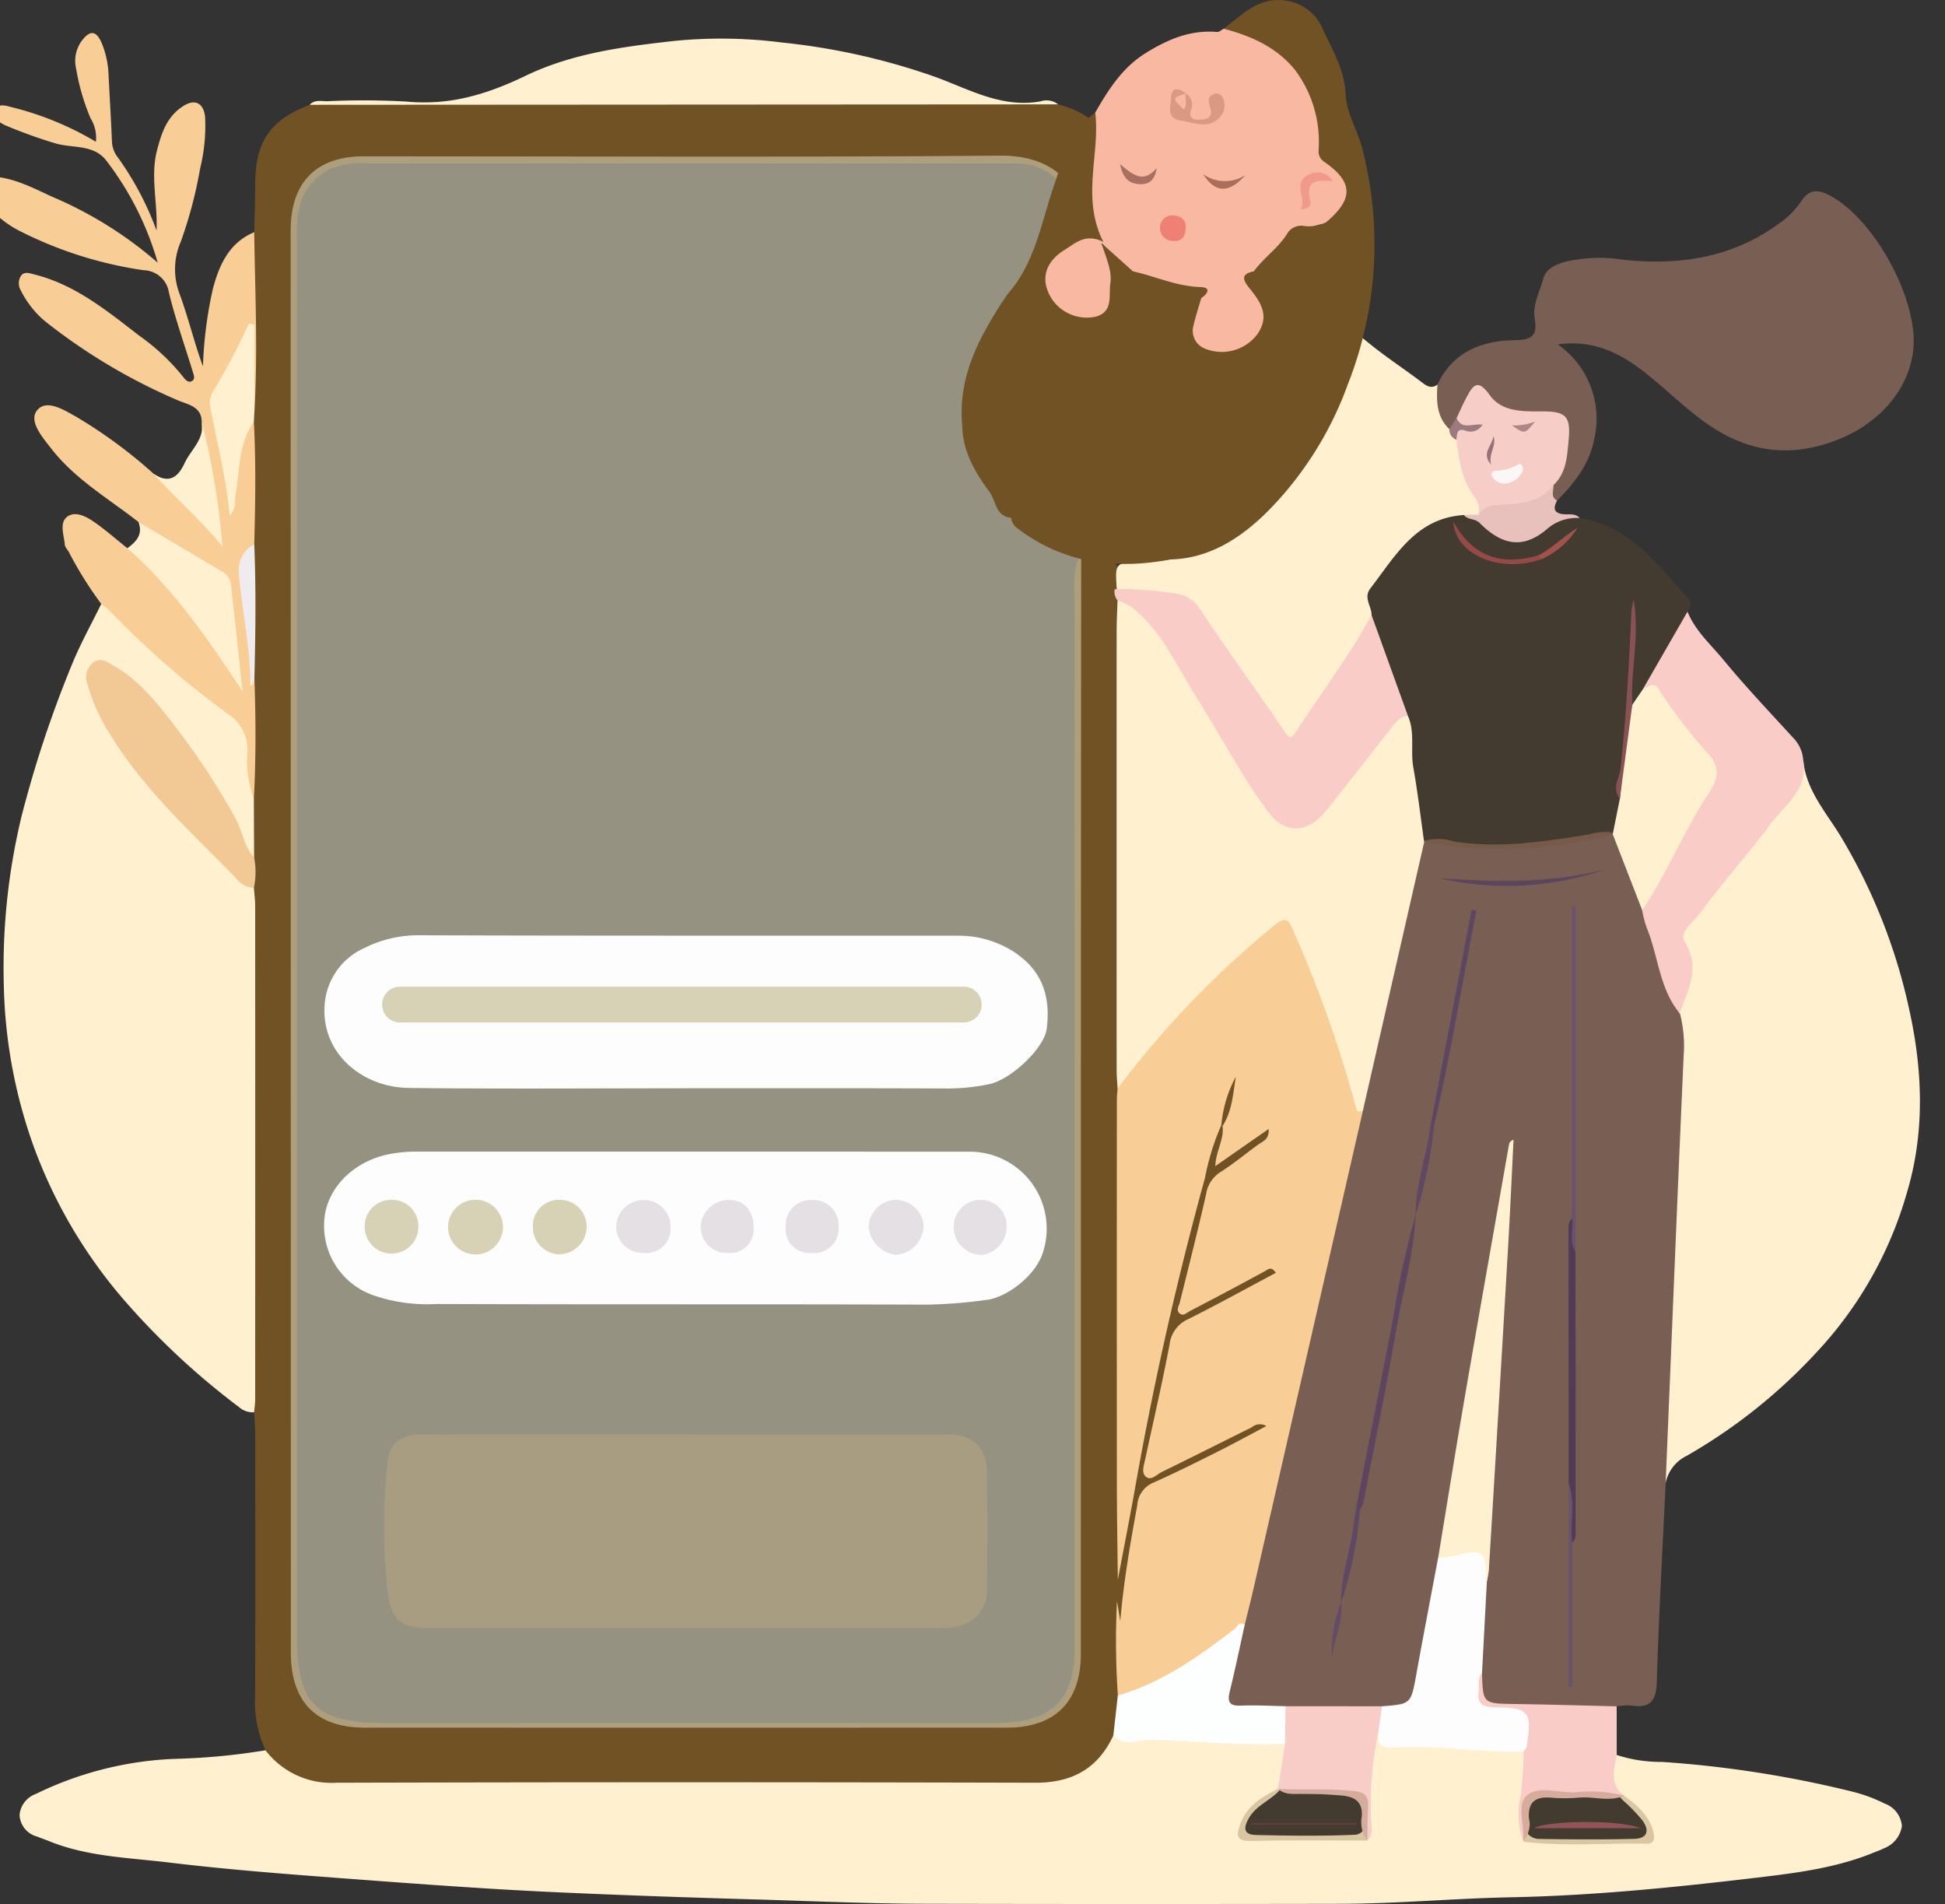 <svg xmlns="http://www.w3.org/2000/svg" xmlns:xlink="http://www.w3.org/1999/xlink" width="217.338" height="212.737" viewBox="0 0 217.338 212.737">
  <rect x="0" y="0" width="217.338" height="212.737" fill="#333333" stroke="none"/>
  <defs>
    <clipPath id="clip-path">
      <rect id="Rectangle_110" data-name="Rectangle 110" width="217.338" height="209.045" transform="translate(2.804 0.001)" fill="none"/>
    </clipPath>
  </defs>
  <g id="Group_1060" data-name="Group 1060" transform="translate(-79 -145.686)">
    <g id="Group_2" data-name="Group 2" transform="translate(76.196 149.378)">
      <g id="Group_1" data-name="Group 1" clip-path="url(#clip-path)">
        <path id="Path_3664" data-name="Path 3664" d="M129.79,124.23c-.345,7.4-.767,14.787-.99,22.185-.064,2.107-.685,3.012-2.834,2.664a7.479,7.479,0,0,0-1.648.1c-2.78,1.328-5.689.614-8.543.465-1.093-.059-2.185-.274-3.3-.277-3.58-.009-3.642-.08-3.748-3.76,0-3.479.468-6.935.555-10.409.728-2.853.29-5.782.525-8.675.467-5.715.654-11.459,1.022-17.184.491-7.629.659-15.284,1.764-22.863-2.083,15.432-5.158,30.7-7.719,46.055-.858,4.468-1.6,8.956-2.357,13.443-.583,3.453-1.061,3.835-4.613,3.826q-5.221.13-10.442.009-2.06.062-4.122.005c-2.572-.071-3.155-.794-2.634-3.361.423-2.086,1-4.14,1.516-6.205q4.477-19.974,9.1-39.917c1.377-5.938,2.688-11.89,4.119-17.817,2.064-9.4,4.232-18.781,6.429-28.153a3.236,3.236,0,0,1,.839-1.863,5.992,5.992,0,0,1,3.455.05c5.05.8,10,0,14.962-.767a7.122,7.122,0,0,1,2.438-.284c1,.3,1.25,1.211,1.6,2.024.921,2.159,1.7,4.37,2.451,6.594,1.32,4.079,2.229,8.309,4.4,12.085a13.006,13.006,0,0,1,.385,6.165c-.6,4.613-.432,9.254-.623,13.869-.338,8.143-1.02,16.276-.966,24.435.017,2.574-.753,5.035-1.015,7.567" transform="translate(59.137 37.779)" fill="#795e53"/>
        <path id="Path_3665" data-name="Path 3665" d="M181.348,112.012a15.939,15.939,0,0,0,5.073.775,122.667,122.667,0,0,1,21.573,3.4,17.679,17.679,0,0,1,3.281,1.249,2.931,2.931,0,0,1,1.939,2.5,3.149,3.149,0,0,1-1.977,2.492,9.488,9.488,0,0,1-.957.4c-4.235,1.783-8.751,2.352-13.245,2.886-9.168,1.089-18.342,2.017-27.6,2.2-6.339.128-12.68.715-19.031.727q-23.288.047-46.58-.005c-6.29-.019-12.581-.31-18.868-.489-7.314-.21-14.631-.461-21.941-.793-8.4-.38-16.781-1.02-25.163-1.649-6.106-.458-12.216-.945-18.3-1.681-4.492-.543-9.09-.642-13.378-2.385-.447-.18-.905-.338-1.354-.517A2.616,2.616,0,0,1,2.877,118.7a2.766,2.766,0,0,1,1.831-2.341A38.785,38.785,0,0,1,20.2,112.445a72.428,72.428,0,0,0,10.153-.959,2.043,2.043,0,0,1,1.653.747c1.681,1.752,3.774,2.066,6.087,2.062,25.862-.035,51.722-.073,77.584.036,3.569.014,6.393-.813,8.378-3.869a1.98,1.98,0,0,1,.793-.656c5.813-.316,11.608.47,17.419.354a3.37,3.37,0,0,1,2,.42c.815,1.828.229,3.531-.467,5.224-1,1.235-2.64,1.753-3.491,3.158-.775,1.283-.595,1.958.73,1.989,3.708.087,7.419.134,11.129-.028a1.34,1.34,0,0,0,.732-.347,2.767,2.767,0,0,0,.383-2.185,45.779,45.779,0,0,1,.435-7.213c.08-.692-.054-1.606,1.048-1.72a3.638,3.638,0,0,0,3.208,1.082c3.739-.232,7.437.52,11.169.446a3.014,3.014,0,0,1,1.786.43c.973,1.384.588,2.888.382,4.376a10.093,10.093,0,0,0,.128,5.057,1.723,1.723,0,0,0,1.3.545c3.524.052,7.05.082,10.572-.012,1.417-.036,1.764-.878.9-2.071a19.421,19.421,0,0,0-2.163-2.229c-1.892-2-2.017-2.914-.708-5.071" transform="translate(2.113 80.377)" fill="#fff0cf"/>
        <path id="Path_3666" data-name="Path 3666" d="M114.314,187.083c-1.727,3.732-4.618,5.305-8.748,5.295q-39.032-.107-78.066,0a9.29,9.29,0,0,1-7.933-3.628,13,13,0,0,1-1.159-6.025c.045-9.754.023-19.506.014-29.259,0-.826-.082-1.651-.123-2.477a3.131,3.131,0,0,1-.7-2.326c.012-18.7-.1-37.4.05-56.1.005-1.19-.087-2.383-.012-3.574.1-2.206-.1-4.414-.007-6.62.127-4.5-.045-9,.147-13.493-.168-4.931-.166-9.861-.147-14.792-.08-4.516-.009-9.032.042-13.548a5.536,5.536,0,0,1,.147-1.585,40.641,40.641,0,0,0,.035-10.484,57.833,57.833,0,0,1-.194-7.631,2.679,2.679,0,0,1,.654-1.7c.038-1.778.106-3.557.108-5.336.01-4.778,1.651-7.194,6.086-8.888a71.542,71.542,0,0,1,7.666-.161c21.185-.682,42.374-.494,63.562-.453,4.133.009,8.257.576,12.4.562,3.368.848,5.614,2.818,6.323,6.323a15.063,15.063,0,0,1,.5,5.465c-.038,2.952-1.427,3.868-4.422,2.947a5.131,5.131,0,0,1-.642-2.584,6.353,6.353,0,0,0-6.089-5.534c-.621-.042-1.245-.033-1.87-.033q-35.463,0-70.926,0a9.351,9.351,0,0,0-4.083.574,6.4,6.4,0,0,0-3.724,5.16,21.039,21.039,0,0,0-.114,3.323q-.005,77.888,0,155.775c0,7.2,2.2,9.412,9.473,9.417q34,.023,68.013.005c.555,0,1.11,0,1.663-.029,5.4-.317,7.728-2.759,7.73-8.188q.016-58.754.012-117.51a12.772,12.772,0,0,1,.26-3.926c.739-1.4,1.935-.982,3.042-.708a2.073,2.073,0,0,1,1.632,2.085c.029.475.045.95.075,1.426.064.647.342,1.252.366,1.908a26.615,26.615,0,0,1,.12,3.736c-.023,16.766.054,33.529-.035,50.293.05,18.21.1,36.422-.05,54.631a17.686,17.686,0,0,1-.14,2.742,7.08,7.08,0,0,0,0,3.621,44.688,44.688,0,0,1,.139,6.729c-.052,1.6.236,3.278-1.075,4.58" transform="translate(12.901 3.113)" fill="#705225"/>
        <path id="Path_3667" data-name="Path 3667" d="M29.813,68.468c.05.69.142,1.379.144,2.069q.013,27.56,0,55.123c0,.479-.078.959-.121,1.439a2.347,2.347,0,0,1-1.7-.593A83.337,83.337,0,0,1,15.448,114.72,55.21,55.21,0,0,1,5.205,97.393,56.612,56.612,0,0,1,1.862,79.066,71.9,71.9,0,0,1,3.844,60.538,127.391,127.391,0,0,1,9.458,43.613c.945-2.341,2.189-4.561,3.3-6.838,1.289-.057,1.96.938,2.7,1.694A92.87,92.87,0,0,0,27.019,48.535c1.613,1.172,2.636,2.43,2.421,4.638a18.374,18.374,0,0,0,.369,5.309q.013,3.319.029,6.635c-1.289-.2-1.309-1.391-1.733-2.248-3.274-6.6-7.255-12.693-12.77-17.667-.841-.76-1.866-1.946-3.04-1.172-1.37.9-.387,2.324.049,3.385a36.718,36.718,0,0,0,6.812,10.338A132.719,132.719,0,0,0,29.813,68.468" transform="translate(1.361 27.002)" fill="#fff0cf"/>
        <path id="Path_3668" data-name="Path 3668" d="M108.935,127.593q.585-14.11,1.169-28.221.408-9.755.841-19.511a14.314,14.314,0,0,0-.411-4.719.627.627,0,0,1-.173-.571c.848-2.586,1.365-5.142.255-7.834-.305-.744.421-1.542.963-2.2,3.694-4.483,7.047-9.246,10.9-13.6,1.084-1.224.994-2.829,1.833-4.077.328,3.344,2.563,5.81,4.185,8.479a63.536,63.536,0,0,1,7.655,19.339c1.5,6.75,1.774,13.706-.257,20.465A43.542,43.542,0,0,1,125.8,112.978a60.83,60.83,0,0,1-14.511,11.57,4.31,4.31,0,0,0-2.355,3.045" transform="translate(79.992 34.416)" fill="#fff0cf"/>
        <path id="Path_3669" data-name="Path 3669" d="M117.3,66.854a47.03,47.03,0,0,1-21.068.874c-1.235-1.764-1.278-3.845-1.544-5.858-.343-2.588-.368-5.2-.692-7.792-1.16-3.937-2.9-7.671-4.079-11.6a4.188,4.188,0,0,1,.975-4.936,23.24,23.24,0,0,0,2.2-2.752c1.856-2.686,4.5-3.748,7.622-3.928a4.874,4.874,0,0,1,2.511,1.3c2.017,1.755,4.079,1.922,6.179.248a4.66,4.66,0,0,1,4.2-.883c5.586.89,8.677,5.149,12.1,8.959.47.522.232,1.011-.055,1.5a26.061,26.061,0,0,1-3.5,6.889,14.252,14.252,0,0,0-1.159,2.173c-.541.416-.468,1.975-1.781.968-.222-3.458.727-6.87.449-9.488-.7,5.687.021,12.3-1.249,18.784a3.306,3.306,0,0,0,.038,1.238c-.114,1.505-.055,3.059-1.153,4.3" transform="translate(65.716 22.659)" fill="rgba(112,82,37,0.26)"/>
        <path id="Path_3670" data-name="Path 3670" d="M94.447,31.786c1.727-3.687,4.99-4.92,8.678-4.957,2-.021,2.484-.619,2.189-2.414-.258-1.568.558-2.964.94-4.416.3-1.155,1.429-1.632,2.523-1.941a17.433,17.433,0,0,1,6.6-.193c6.181.63,12.034-.272,17.182-4.031a9.631,9.631,0,0,0,2.5-2.47c.89-1.4,1.837-1.408,3.136-.744,5.049,2.581,10.05,11.766,9.41,17.341-.621,5.4-5.359,9.775-11.786,10.95-4.563.834-8.495-.626-12.041-3.311-2.151-1.627-4.084-3.54-6.209-5.2-2.7-2.111-5.64-3.637-9.684-3.1a10.12,10.12,0,0,1,4.069,10.63c-.531,2.749-2.21,4.884-4.143,6.823-.963-.153-.789-.872-.768-1.519a12.624,12.624,0,0,0,1.589-5.708c-.007-1.4-.532-2.291-2.026-2.279-2.657.021-5.253-.04-7.225-2.263-.5-.56-.85.049-1.1.441-.482.754-.843,1.58-1.323,2.341-.385.472-.515,1.29-1.422,1.061-1.786-1.372-1.941-3.1-1.086-5.036" transform="translate(68.984 7.484)" fill="#795e53"/>
        <path id="Path_3671" data-name="Path 3671" d="M31.171,85.484a11.979,11.979,0,0,1-.734-4.991,4.694,4.694,0,0,0-2.229-4.464A99.033,99.033,0,0,1,15.07,64.565c-.291-.29-.635-.525-.952-.787a41.994,41.994,0,0,1-3.588-5.728c-.14-.309-.461-.581-.486-.888-.083-1.065-.64-2.418.262-3.113s2.144-.029,3.042.595c1.283.9,2.464,1.939,3.691,2.919A4.981,4.981,0,0,1,19.589,59.2,78.845,78.845,0,0,1,29.22,71.66c-.43-2.872-.721-5.772-1.011-8.67a3.835,3.835,0,0,0-2.027-3.132c-1.358-.839-2.853-1.415-4.192-2.282a16.6,16.6,0,0,1-3.713-2.945c-3.337-2.617-7.066-4.762-9.733-8.186-1.023-1.315-2.558-3.08-1.6-4.284,1.048-1.313,3.009-.052,4.447.754a54.319,54.319,0,0,1,8.59,6.334c2.858,1.748,4.842,4.421,7.149,6.805-.317-4.285-1.674-8.371-1.785-12.633-.038-1.769-1.642-1.915-2.719-2.409A65.012,65.012,0,0,1,7.78,32.154a10.8,10.8,0,0,1-2.653-3.4,1.568,1.568,0,0,1,0-1.6c.382-.56.973-.319,1.518-.182,4.568,1.139,8.11,4.06,11.71,6.835a23.969,23.969,0,0,1,4.964,4.672c.215.293.532.579.862.437.5-.215.277-.706.166-1.07-.9-2.954-1.944-5.869-2.669-8.861A2.925,2.925,0,0,0,18.862,26.5a44.681,44.681,0,0,1-13.548-4.23A11.788,11.788,0,0,1,.425,17.947C-.43,16.6.042,16.008,1.5,16.017c2.574.017,4.82,1.2,7.055,2.239a44.37,44.37,0,0,1,11.873,7.4,34,34,0,0,0-5.747-11.407c-1.434-1.864-3.809-1.346-5.728-1.937a54.545,54.545,0,0,1-5.447-1.956c-.642-.274-1.55-.82-1.245-1.675.335-.943,1.259-.529,2-.361a34.631,34.631,0,0,1,9.259,3.828,4.1,4.1,0,0,0-.6-2.629,24.674,24.674,0,0,1-1.615-5.565,3.777,3.777,0,0,1,.56-2.981c.959-1.335,1.691-1.306,2.319.187a10.164,10.164,0,0,1,.747,3.436c.121,2.485.279,4.971.378,7.458A3.143,3.143,0,0,0,16,13.936a33.85,33.85,0,0,1,4.3,8.137c.118-3.215-.692-6.048.033-8.9.51-2,1.117-3.852,2.95-5.017,1.3-.824,2.251-.361,2.437,1.188a19.774,19.774,0,0,1-.55,5.763A48.509,48.509,0,0,1,23.009,23.3a7.736,7.736,0,0,0-.177,5.746c1,2.667,1.646,5.465,2.65,8.195a46.249,46.249,0,0,1,1.124-8.725c.718-2.662,1.823-5.1,4.606-6.268.088,6.635.416,13.271.026,19.906-.926-.82-.593-1.927-.619-2.926-.049-1.729-.047-3.463.024-5.5a12.732,12.732,0,0,1-1.481,2.99c-2.419,2.844-2.529,5.968-1.446,9.348a22.792,22.792,0,0,1,.933,5.147,27.771,27.771,0,0,1,1-5.876c.217-.8.321-1.831,1.521-1.913.243,4.559.168,9.121.045,13.682a6.907,6.907,0,0,0-.947,5.156,75.848,75.848,0,0,1,.7,8.467c.028.468-.3,1.037.267,1.413.154,4.448.175,8.9-.059,13.345" transform="translate(0 0)" fill="#f8ce96"/>
        <path id="Path_3672" data-name="Path 3672" d="M109.441,28.28c-.125,1.811-.128,3.59,1.323,4.983a3.272,3.272,0,0,1,1.183,1.472c.626,2.092.961,4.277,2.215,6.157a1.555,1.555,0,0,1-.109,2.079,2.544,2.544,0,0,1-1.658-.109c-5.373.331-7.666,4.582-10.458,8.205-.8,1.044.147,1.974.137,2.964a3.907,3.907,0,0,1-.8,2.508c-2.135,3.4-4.386,6.717-6.679,10.007-1.351,1.941-1.746,1.927-3.134.088-3.085-4.088-5.767-8.455-8.762-12.608a4.857,4.857,0,0,0-3.436-1.963c-1.882-.35-3.876.028-5.659-.895-.2-3-.2-3,2.777-3.054,10.382-.2,18.472-7.985,18.748-18.311A17.546,17.546,0,0,0,91.6,18.946a22.078,22.078,0,0,1-1.62-2.4c-.222-.52-.487-1.041-.038-1.575,4.076,2.758,8.07,5.621,11.89,8.731,1.913,1.557,4,2.907,5.961,4.407.571.435,1.046.614,1.651.175" transform="translate(53.99 10.99)" fill="#fff0cf"/>
        <path id="Path_3674" data-name="Path 3674" d="M107.467,46q2.51-4.36,5.023-8.72c.878,2.154,2.621,3.685,4.048,5.416,2.454,2.976,5.118,5.782,7.723,8.633a3.96,3.96,0,0,1,1.165,2.584c.555,3.248-2.029,4.932-3.62,7.052-2.379,3.17-5.005,6.155-7.407,9.308a19.007,19.007,0,0,1-1.4,1.7c-.579.6-1.283,1.486-.827,2.2,1.733,2.706.517,5.125-.441,7.61a2.224,2.224,0,0,0-.082.4c-2.329-2.775-2.4-6.427-3.724-9.6a13.64,13.64,0,0,1-.508-1.981,4.712,4.712,0,0,1,.727-2.126c2.107-3.484,3.7-7.256,5.95-10.663a3.83,3.83,0,0,0-.375-5.224,44.481,44.481,0,0,1-4.331-5.555c-.479-.758-1.25-.76-1.923-1.044" transform="translate(78.878 27.372)" fill="#f9ccc7"/>
        <path id="Path_3675" data-name="Path 3675" d="M105.2,7.706q-41.816.026-83.633.05c.553-.607,1.29-.394,1.956-.4a85.45,85.45,0,0,1,8.92.042c4.771.463,9.013-.838,13.229-2.874,5.21-2.515,10.858-3.257,16.575-3.9A53.169,53.169,0,0,1,74.39.8,74.185,74.185,0,0,1,91.615,4.688C95.338,6.065,98.967,8.14,103.23,7.37a2.107,2.107,0,0,1,1.972.336" transform="translate(15.838 0.263)" fill="#fff0cf"/>
        <path id="Path_3676" data-name="Path 3676" d="M112.561,114.794c-.314,1.623-.839,3.286.827,4.549-1.66.732-3.385.054-5.075.22a17.724,17.724,0,0,1-3.094,0c-1.719-.132-2.6.449-2.466,2.319a2.62,2.62,0,0,1-.669,2.484,9.26,9.26,0,0,1-.248-5.064,42.7,42.7,0,0,0,.331-4.919,4.174,4.174,0,0,1-.149-.6c-.345-3.328-.342-3.339-3.524-3.855-.881-.142-1.667-.427-1.774-1.42-.109-1.021-.584-2.2.787-2.839.106,3.4.106,3.378,3.675,3.432,3.791.055,7.582.168,11.374.257l.005,5.435" transform="translate(70.899 77.594)" fill="#f9ccc7"/>
        <path id="Path_3677" data-name="Path 3677" d="M11.062,31.5q4.6,2.726,9.2,5.449a1.938,1.938,0,0,1,1.117,1.408c.432,3.824.838,7.65,1.32,12.092-3.991-6.074-7.8-11.571-12.879-16.018,1-.73,1.774-1.554,1.238-2.931" transform="translate(7.214 23.131)" fill="#fff0cf"/>
        <path id="Path_3678" data-name="Path 3678" d="M90.247,20.943c-4.327-3.98-9.343-6.082-15.3-5.571-.975.083-1.372-.229-1.325-1.254.082-1.8.057-3.6.078-5.4a10.106,10.106,0,0,1,5.73,4.247c.186.309.321.35.539.326,1.476-.172,2.386.824,3.476,1.547q3.325,2.209,6.422,4.71c.127.463.251.928.378,1.391" transform="translate(54.06 6.404)" fill="#fff0cf"/>
        <path id="Path_3679" data-name="Path 3679" d="M16.886,25.037A84.672,84.672,0,0,1,19.2,38.974c-2.405-2.912-5.186-5.375-7.683-8.108,1.682,1.129,2.711.416,3.456-1.2.7-1.518,2.267-2.678,1.908-4.632" transform="translate(8.461 18.385)" fill="#fff0cf"/>
        <path id="Path_3680" data-name="Path 3680" d="M95.938,32.469l1.63-.047c.3-.93.628-1.689,1.9-1.63a14.046,14.046,0,0,0,6.476-1.672c.054.595-.38,1.3.4,1.729-.362.711-.486,1.327.569,1.511.661.116,1.41-.16,1.96.444a5.043,5.043,0,0,0-3.6,1.186c-2.627,2.281-5.031,1.934-7.568-.624-.552-.555-1.334-.321-1.771-.9" transform="translate(70.448 21.383)" fill="#e8c0bc"/>
        <path id="Path_3681" data-name="Path 3681" d="M73.739,143.991a91.5,91.5,0,0,1-.1-10.5.455.455,0,0,1,.246.506c.116-.118.035-.264.047-.394.4-3.987,1.1-7.924,1.894-11.849a2.026,2.026,0,0,1,1.2-1.587c4.02-1.722,7.834-3.871,10.114-4.962-1.79.914-5.238,2.627-8.689,4.334-.541.267-1.127.751-1.734.364-.751-.477-.39-1.283-.262-1.915.952-4.667,1.937-9.329,2.9-13.992a2.8,2.8,0,0,1,1.672-2.173C84,100.4,86.8,98.67,89.772,97.264c-2.562,1.214-5.036,2.589-7.527,3.933-.525.284-1.089.787-1.724.4-.727-.441-.288-1.119-.156-1.689.952-4.178,2.055-8.321,3.044-12.49a3.244,3.244,0,0,1,1.27-2.055c1.467-1.025,2.879-2.13,4.372-3.122q-1.707,1.186-3.411,2.371c-.336.234-.718.506-1.117.151-.295-.264-.2-.65-.114-.975a27.2,27.2,0,0,0,.917-3.392c.685-1.649.815-3.456,1.53-5.1-.647,1.668-.921,3.443-1.54,5.123-1.6,6.138-3.292,12.251-4.749,18.425-1.5,6.381-3,12.768-4.093,19.225-.7,4.138-1.826,8.205-2.137,12.409-.028.371-.12.683-.6.6-.038-3.45-.1-6.9-.108-10.349q-.018-21.66,0-43.318c0-.411.052-.824.08-1.235,1.511-3.326,4-5.947,6.434-8.554a77.35,77.35,0,0,1,10.614-9.886c1.8-1.322,2.171-1.263,3.129.846a159.486,159.486,0,0,1,7.244,20.047q-6.1,26.647-12.2,53.292c-.319,1.4-.675,2.787-1.013,4.18a42.56,42.56,0,0,1-11.271,7.445c-.862.421-1.828,1.046-2.907.442" transform="translate(53.976 41.748)" fill="#f8ce96"/>
        <path id="Path_3682" data-name="Path 3682" d="M101.085,93.542c-.321.121-.612.288-.751-.26a137.167,137.167,0,0,0-7.06-19.893c-.583-1.374-.957-1.424-2.116-.506A105.173,105.173,0,0,0,73.664,91.088c-.035-.689-.1-1.377-.1-2.064q-.008-24.477,0-48.954c0-1.172.062-2.347.1-3.519,2.8.236,4.279,2.3,5.513,4.365,3.613,6.044,7.2,12.1,11.049,18,2.223,3.4,4.277,3.37,6.831.123q3.335-4.243,6.762-8.41c.56-.68,1.034-1.779,2.3-1.157.808,1.838.257,3.819.593,5.718.493,2.773.819,5.574,1.216,8.363q-3.421,14.995-6.844,29.993" transform="translate(54.016 26.84)" fill="#fff0cf"/>
        <path id="Path_3683" data-name="Path 3683" d="M102.207,111.741c-.543.576-.269,1.3-.366,1.962-.194,1.315.305,1.8,1.687,1.828,4.022.066,4.291.449,3.659,4.419-.029.182-.212.34-.323.508-4.884.194-9.736-.746-14.62-.414-1.3.088-1.762-.46-1.627-1.675-.85-1.117-.432-2.059.408-2.943,3.267-.243,3.24-.248,3.852-3.626.784-4.332,1.618-8.658,2.431-12.985,1.29-1.079,2.929-1.037,4.449-1.37.727-.16,1.2.111,1.141.966a14.463,14.463,0,0,1-.146,3.061l-.546,10.271" transform="translate(66.199 71.521)" fill="#fdfdfd"/>
        <path id="Path_3684" data-name="Path 3684" d="M108.857,42.528c.628-.338,1.238-1.018,1.866.033a57.027,57.027,0,0,0,5.661,7.348c1.422,1.684.541,3.165-.208,4.3-2.751,4.154-4.539,8.84-7.367,12.933q-1.641-4.233-3.283-8.467.4-2,.8-3.989c.4-3.5.35-7.059,1.387-10.475l1.145-1.681" transform="translate(77.488 30.84)" fill="#fff0cf"/>
        <path id="Path_3685" data-name="Path 3685" d="M99.724,120.641c-.251-3.644-.25-3.639-4.008-2.794a11.24,11.24,0,0,1-1.436.137c.99-6,1.948-12,2.98-17.988,1.622-9.4,3.288-18.8,4.939-28.195.033-.186.14-.359.5-.508-.2,4.095-.385,8.191-.624,12.284q-1.048,17.929-2.137,35.857a10.021,10.021,0,0,1-.219,1.207" transform="translate(69.23 52.351)" fill="#fff0cf"/>
        <path id="Path_3686" data-name="Path 3686" d="M73.851,110.5c4.934-1.422,9.015-4.341,13.014-7.409.331-.253.525-.933,1.164-.479-.555,2.489-1.07,4.988-1.677,7.464-.293,1.191.01,1.615,1.271,1.561,1.651-.069,3.309.033,4.964.061a3.612,3.612,0,0,1-.049,4.183c-5.043.305-10.061-.375-15.1-.408-1.375-.009-2.875.8-4.09-.517q.25-2.229.5-4.457" transform="translate(53.863 75.238)" fill="#fdfefe"/>
        <path id="Path_3687" data-name="Path 3687" d="M84.753,111.97q.023-2.092.049-4.181,5.388,0,10.777.009-.205,1.47-.408,2.943a38.647,38.647,0,0,0-.826,9.52c-.005.848.371,1.8-.4,2.542a3.447,3.447,0,0,1-.612-2.754c.064-1.514-.68-2.076-2.062-2.26a44.879,44.879,0,0,0-4.551-.193c-.95-.029-1.956.151-2.766-.574q.4-2.526.8-5.052" transform="translate(61.649 79.15)" fill="#f8ccc7"/>
        <path id="Path_3688" data-name="Path 3688" d="M103.461,80.094q.008,15.479.012,30.957c0,.543.1,1.124-.385,1.549-.581-2.182.134-4.44-.392-6.625q-.01-14.024-.017-28.052c0-.543-.1-1.122.383-1.55.572,1.193-.114,2.522.4,3.722" transform="translate(75.391 56.081)" fill="#523b57"/>
        <path id="Path_3689" data-name="Path 3689" d="M89.019,108.616q2.04-10.429,4.079-20.86a97.279,97.279,0,0,1,2.525-11.613l0,0c-.2,4.344-1.426,8.519-2.157,12.773-1.115,6.493-2.442,12.952-3.694,19.421a2.922,2.922,0,0,1-.362.72c-.264-.028-.253-.3-.388-.439" transform="translate(65.367 55.911)" fill="#5d4560"/>
        <path id="Path_3690" data-name="Path 3690" d="M103.3,94.855c-.784-1.171-.154-2.494-.4-3.722V56.27h.4Z" transform="translate(75.553 41.319)" fill="#68526e"/>
        <path id="Path_3691" data-name="Path 3691" d="M93.787,80.6q2.294-12.06,4.587-24.121l.534.1C97.342,64.584,96.035,72.64,94.188,80.6c-.135.186-.267.186-.4,0" transform="translate(68.868 41.471)" fill="#5d4661"/>
        <path id="Path_3692" data-name="Path 3692" d="M94.285,54.851c6.292.487,12.549.61,18.737-.983a33.808,33.808,0,0,1-18.737.983" transform="translate(69.234 39.556)" fill="#5c455f"/>
        <path id="Path_3693" data-name="Path 3693" d="M102.685,93.442c.834,2.166.111,4.426.392,6.625V116.2l-.392,0Z" transform="translate(75.402 68.615)" fill="#6b536d"/>
        <path id="Path_3694" data-name="Path 3694" d="M89.749,94.866c.13.146.258.293.388.439a43.434,43.434,0,0,1-2.1,10.364l-.007-.007c-.05-2.933,1.032-5.682,1.381-8.55.092-.751.227-1.5.342-2.246" transform="translate(64.637 69.661)" fill="#5f4864"/>
        <path id="Path_3695" data-name="Path 3695" d="M94.492,70.384c.134,0,.267,0,.4,0a48.947,48.947,0,0,1-2.066,9.984h0c-.019-3.424,1.259-6.632,1.663-9.986" transform="translate(68.164 51.683)" fill="#5f4864"/>
        <path id="Path_3696" data-name="Path 3696" d="M88.486,101.1c.2,2.147-.754,4.112-1.056,6.181a15.057,15.057,0,0,1,1.049-6.186l.007.005" transform="translate(64.187 74.233)" fill="#624c67"/>
        <path id="Path_3697" data-name="Path 3697" d="M85.854,113.113c2.829.158,5.661-.08,8.5.243,1.328.149,1.632.645,1.566,1.8-.073,1.242-.052,2.489-.071,3.734-4.277.005-8.555-.075-12.829.054-1.89.055-1.878-.621-1.325-2.036.777-1.981,2.421-2.922,4.162-3.8" transform="translate(59.749 83.06)" fill="rgba(112,82,37,0.26)"/>
        <path id="Path_3698" data-name="Path 3698" d="M99.812,118.84c.222-1.7-.723-3.946.382-4.995,1.263-1.2,3.548-.352,5.385-.4a15.32,15.32,0,0,1,5.538.364c1.384,1.046,2.733,2.118,3.224,3.906.206.747.276,1.488-.765,1.467-4.537-.087-9.081.316-13.609-.213-.055-.007-.1-.087-.154-.134" transform="translate(73.171 83.124)" fill="rgba(112,82,37,0.26)"/>
        <path id="Path_3699" data-name="Path 3699" d="M108.675,16.815c-.388.753-1.2.884-1.849,1.257-6.53,3.767-10.05,9.308-10,16.951.049,7.574,3.684,12.98,10.121,16.682.636.366,1.5.439,1.731,1.33q-.016,25.791-.033,51.58-.008,35.359-.005,70.716c0,5.316-2.895,8.2-8.245,8.205q-35.882.021-71.762,0c-5.458,0-8.267-2.888-8.269-8.389q-.008-79.449-.021-158.9c0-5.366,2.855-8.276,8.155-8.274,23.713,0,47.426.123,71.136-.076,6.134-.05,9.462,3.489,9.039,8.914" transform="translate(14.939 5.801)" fill="rgba(215,210,181,0.6)"/>
        <path id="Path_3700" data-name="Path 3700" d="M106.226,50.018c-.886.014-1.341.682-1.805,1.264-2.447,3.078-4.844,6.195-7.3,9.265-2.079,2.6-4.624,2.759-6.54.158-3.023-4.1-5.375-8.649-8.1-12.948-2.192-3.458-3.814-7.378-7.218-9.964a7.641,7.641,0,0,0-1.495-.692,1.54,1.54,0,0,1-.321-1.238,1.319,1.319,0,0,0,.33-.04,38.866,38.866,0,0,1,6.185.48,3.86,3.86,0,0,1,3.108,1.9c3.033,4.589,6.309,9.017,9.384,13.58.689,1.022.917.487,1.278-.062,2.834-4.311,5.957-8.434,8.422-12.985q2.037,5.643,4.072,11.287" transform="translate(53.91 26.288)" fill="#f9ccc7"/>
        <path id="Path_3701" data-name="Path 3701" d="M25.9,65.811c-1.211.066-1.842-.9-2.525-1.589-4.825-4.889-9.892-9.57-13.529-15.5a20.6,20.6,0,0,1-2.53-5.612,2.068,2.068,0,0,1,.626-2.437c.845-.612,1.5-.1,2.255.328,3.092,1.745,5.161,4.559,7.234,7.248a78.612,78.612,0,0,1,6.4,9.814c.8,1.431.95,3.151,2.1,4.4a8.472,8.472,0,0,1-.026,3.349" transform="translate(5.273 29.659)" fill="#f2c994"/>
        <path id="Path_3702" data-name="Path 3702" d="M73.677,121.17c.671-3.566,1.374-7.126,2.008-10.7q3.07-17.3,7.737-34.239a27.534,27.534,0,0,1,1.821-5.884l.137.116c.2,1.476-.742,2.759-.813,4.476l5.969-4.155c.078,1.2-.68,1.381-1.2,1.764-1.393,1.021-2.732,2.128-4.188,3.051a3.54,3.54,0,0,0-1.608,2.487c-.916,4.034-1.935,8.044-2.929,12.06-.1.4-.406.836-.1,1.174.454.5.9-.026,1.278-.222q4.147-2.149,8.248-4.383c.432-.236.786-.645,1.294.149-3.274,1.741-6.505,3.528-9.806,5.179a3.516,3.516,0,0,0-2.064,2.818c-.81,4.268-1.792,8.5-2.706,12.752-.146.676-.465,1.533.016,1.991.6.571,1.247-.213,1.821-.494,3.361-1.642,6.7-3.332,10.054-4.99a1.365,1.365,0,0,1,1.622-.137c-1.977,1.042-3.786,2.036-5.63,2.957-2.352,1.178-4.709,2.352-7.112,3.417a2.931,2.931,0,0,0-1.675,2.445c-.747,4.136-1.49,8.274-1.9,12.974-.173-1.061-.267-1.632-.362-2.2q.047-1.2.092-2.407" transform="translate(54.034 51.659)" fill="#705225"/>
        <path id="Path_3703" data-name="Path 3703" d="M20.07,29.679c-1.74,2.5-1.573,5.465-2.06,8.271-.109.628.158,1.346-.643,2.234-.411-4.473-1.492-8.476-2.237-12.544a2.741,2.741,0,0,1,.5-1.537,73.166,73.166,0,0,0,3.883-7.386l.628.144v9.553c-.024.42-.047.843-.069,1.266" transform="translate(11.099 13.743)" fill="#fff0cf"/>
        <path id="Path_3704" data-name="Path 3704" d="M18.747,47.961a2.61,2.61,0,0,1-.175.59c-.118.2-.286.286-.286-.076,0-4.131-.94-8.165-1.271-12.26a3.32,3.32,0,0,1,1.717-3.29c.208,5.012.142,10.024.016,15.036" transform="translate(12.483 24.177)" fill="#f0ebef"/>
        <path id="Path_3705" data-name="Path 3705" d="M107.556,48.225q-.695,5.237-1.387,10.473c-.952-1.126-.047-2.262.071-3.351.642-5.886.961-11.79,1.223-17.7a8.936,8.936,0,0,1,.255-1.119c.676,4.178-.382,7.928-.161,11.7" transform="translate(77.644 26.824)" fill="#895154"/>
        <path id="Path_3706" data-name="Path 3706" d="M105.172,35.661c-4.551,1.632-9.679-.369-9.924-4.2,2.31,4.181,5.593,4.9,9.5,3.8.437-.189.5.028.425.392" transform="translate(69.941 23.106)" fill="#964a46"/>
        <path id="Path_3707" data-name="Path 3707" d="M101.15,35.364c-.142-.13-.283-.26-.425-.392,1.589-.85,2.856-2.156,4.4-3.1a9.3,9.3,0,0,1-3.973,3.493" transform="translate(73.963 23.403)" fill="#a2524b"/>
        <path id="Path_3708" data-name="Path 3708" d="M106.381,33.85c-1.663,2.19-4.225,2.078-6.523,2.253A2.367,2.367,0,0,0,98,37.152a2.521,2.521,0,0,0-.428-1.96c-1.467-1.871-1.734-4.147-2.04-6.4-.7-2.116.763-1.285,1.58-1.242-.255-.664-1.935.47-1.559-1.188.354-.746.682-1.507,1.068-2.236.7-1.315,1.228-2.3,2.626-.335,1.353,1.906,3.722,1.833,5.878,1.83,2.7-.005,3.2.571,2.938,3.285-.17,1.79-.255,3.59-1.682,4.945" transform="translate(70.016 16.653)" fill="#f7cdc7"/>
        <path id="Path_3709" data-name="Path 3709" d="M95.812,24.8c.6,1.4,1.8.555,2.893.749a1.549,1.549,0,0,1-1.906.663c-.989-.342-.943.408-1.008,1.018A1.2,1.2,0,0,1,95,26.04l.815-1.237" transform="translate(69.757 18.213)" fill="#9c7b80"/>
        <path id="Path_3711" data-name="Path 3711" d="M80.307,72.64a14.1,14.1,0,0,1,1.623-5.409c-.314,1.89-.4,3.838-1.49,5.525l-.134-.116" transform="translate(58.97 49.368)" fill="#705225"/>
        <path id="Path_3712" data-name="Path 3712" d="M82.234,115.309H93.968v.219H82.234v-.219" transform="translate(60.385 84.672)" fill="#633a40"/>
        <path id="Path_3713" data-name="Path 3713" d="M112.357,115.944H100.489c.989-.8,9.233-1.049,11.868,0" transform="translate(73.79 84.627)" fill="#935458"/>
        <path id="Path_3715" data-name="Path 3715" d="M60.318,90.279q14.558,0,29.114,0c2.659,0,4.242,1.469,4.285,4.181.073,4.435.066,8.873.009,13.307-.033,2.489-1.929,4.116-4.745,4.142-4.159.038-8.318.01-12.478.01q-22.458,0-44.919,0c-3.517,0-4.45-.9-4.861-4.424a66.625,66.625,0,0,1,.031-14.074c.2-2.114,1.408-3.13,3.826-3.136,8.179-.021,16.36-.009,24.539-.009h5.2" transform="translate(19.358 66.29)" fill="rgba(180,166,128,0.6)"/>
        <path id="Path_3716" data-name="Path 3716" d="M63.295,72.064q15.6,0,31.192.005a8.6,8.6,0,0,1,8.411,11c-.741,2.83-4.157,5.3-6.365,5.557a56.177,56.177,0,0,1-6.6.531c-18.3-.062-36.6-.005-54.9-.071a18.385,18.385,0,0,1-7.107-1,8.211,8.211,0,0,1-5.359-8.821c.38-2.955,2.893-5.921,6.873-6.851a15.053,15.053,0,0,1,3.488-.35q15.182,0,30.361,0" transform="translate(16.522 52.915)" fill="#fdfdfd"/>
        <path id="Path_3717" data-name="Path 3717" d="M62.7,75.219c-10.26,0-20.522.083-30.782-.04-5.092-.059-9.717-3.786-9.384-9.162a7.517,7.517,0,0,1,4.5-6.495,13.344,13.344,0,0,1,6.19-1.4c19.967.069,39.934.035,59.9.049a11.4,11.4,0,0,1,6.46,1.819c3.2,2.1,4.095,5.045,3.644,8.588-.274,2.161-4.013,5.706-6.471,6.188a22.957,22.957,0,0,1-4.518.475c-9.846-.045-19.69-.023-29.535-.026" transform="translate(16.537 42.682)" fill="#fdfdfd"/>
        <path id="Path_3718" data-name="Path 3718" d="M101.238,28.469a2.427,2.427,0,0,1-1.6,1.419,1.55,1.55,0,0,1-1.67-.5c-.364-.328-.394-.808.208-.872a5.257,5.257,0,0,0,2.523-.7c.321-.213.576.191.538.645" transform="translate(71.747 20.388)" fill="#fcf7f7"/>
        <path id="Path_3719" data-name="Path 3719" d="M97.894,29.152c-1.169-1.245.154-2.138.262-3.2.378,1.132-.616,2.071-.262,3.2" transform="translate(71.532 19.055)" fill="#967177"/>
        <path id="Path_3720" data-name="Path 3720" d="M99.029,25.453a6.125,6.125,0,0,0,2.593-.427c-1.174,1.429-1.174,1.429-2.593.427" transform="translate(72.718 18.377)" fill="#af8588"/>
        <path id="Path_3724" data-name="Path 3724" d="M57.587,78.258a3.12,3.12,0,0,1,2.95-3.087,3.155,3.155,0,0,1,3.186,2.874,3.356,3.356,0,0,1-3.065,3.267,3.477,3.477,0,0,1-3.071-3.054" transform="translate(42.287 55.198)" fill="rgba(171,156,168,0.3)"/>
        <path id="Path_3725" data-name="Path 3725" d="M36.629,78.2a3.073,3.073,0,1,1-6.143-.14,3.074,3.074,0,0,1,6.143.14" transform="translate(22.384 55.195)" fill="#d7d2b5"/>
        <path id="Path_3726" data-name="Path 3726" d="M44.355,81.084A2.946,2.946,0,0,1,41.32,78.12a3.063,3.063,0,0,1,3.136-2.94A2.99,2.99,0,0,1,47.4,78.234a2.71,2.71,0,0,1-3.049,2.849" transform="translate(30.339 55.205)" fill="rgba(171,156,168,0.3)"/>
        <path id="Path_3727" data-name="Path 3727" d="M41.954,78.259a3.085,3.085,0,0,1-3.094,2.99,3.018,3.018,0,0,1-2.908-3.143,2.906,2.906,0,0,1,3.068-2.938,2.977,2.977,0,0,1,2.934,3.091" transform="translate(26.399 55.196)" fill="#d7d2b5"/>
        <path id="Path_3728" data-name="Path 3728" d="M63.063,78.268a3.05,3.05,0,0,1,2.917-3.1,2.881,2.881,0,0,1,2.988,2.777,3.16,3.16,0,0,1-2.678,3.363,3.114,3.114,0,0,1-3.228-3.039" transform="translate(46.307 55.196)" fill="rgba(171,156,168,0.3)"/>
        <path id="Path_3729" data-name="Path 3729" d="M55.2,75.181a2.8,2.8,0,0,1,2.945,2.99A2.73,2.73,0,0,1,55.176,81.1a2.667,2.667,0,0,1-2.934-2.94A2.8,2.8,0,0,1,55.2,75.181" transform="translate(38.36 55.206)" fill="rgba(171,156,168,0.3)"/>
        <path id="Path_3730" data-name="Path 3730" d="M28.143,75.168a2.936,2.936,0,0,1,2.962,3.047,2.994,2.994,0,1,1-5.989-.068,2.936,2.936,0,0,1,3.026-2.98" transform="translate(18.444 55.196)" fill="#d7d2b5"/>
        <path id="Path_3731" data-name="Path 3731" d="M52.672,78.295a2.638,2.638,0,0,1-2.865,2.8,2.9,2.9,0,0,1-3.037-2.945A3.135,3.135,0,0,1,50.1,75.182c1.592.076,2.6,1.3,2.574,3.113" transform="translate(34.34 55.204)" fill="rgba(171,156,168,0.3)"/>
        <line id="Line_3" data-name="Line 3" x2="63" transform="translate(47.5 108.545)" fill="none" stroke="#d7d2b5" stroke-linecap="round" stroke-width="4"/>
      </g>
    </g>
    <g id="Group_10" data-name="Group 10" transform="translate(186.453 135.091)">
      <g id="Group_11" data-name="Group 11" transform="translate(0 10.595)">
        <path id="Path_3931" data-name="Path 3931" d="M5.5,68.45c-1.747-.15-1.682-1.88-2.411-2.875C1.506,63.413.11,61.106.045,58.282c.84-1.04.312-2.289.5-3.433a25.782,25.782,0,0,1,3.128-8.165A9.732,9.732,0,0,0,5.107,43.45c3.043-3.442,3.733-7.876,5.142-12.02,1.027-3.022,1.889-6.188,4.647-8.259,1.064,2.429.542,4.97.374,7.443a11.152,11.152,0,0,0,.4,5.173c.484,1.183.4,2.092-1.232,2.083a4.843,4.843,0,0,0-2.678,1.135,3.293,3.293,0,0,0,.289,5.927c2.284,1.227,3.827.332,3.931-2.273a9.3,9.3,0,0,0-.454-3.32c-.157-.471-.228-1.029.282-1.327.4-.233.815.055,1.151.3a9.529,9.529,0,0,1,2.5,2.229,7.091,7.091,0,0,1,.718,1.258c.687,1.7,1.781,1.989,3.479,1.384,1.138-.406,2.662-1.509,3.46.616a10.493,10.493,0,0,1-.56,2.672c-.323,1.829.321,2.665,2.183,2.782a3.755,3.755,0,0,0,3.816-1.73c.884-1.46.325-2.7-.5-3.92-.794-1.167-1.684-2.326.362-3.163,2.15-.713,4.217-1.534,5.623-3.477.4-.551.978-1.225,1.749-.7.674.462.5,1.274.277,1.949a46.836,46.836,0,0,1-2.55,5.018c1.447-2.478,3.071-4.894,2.874-7.964a5.211,5.211,0,0,1,.914-1.144c1.416-1.746,1.3-3.407-.528-4.663a3.14,3.14,0,0,1-1.488-2.785C39.113,20.695,36.4,16.563,30.5,14.8c-.542-.161-1.08-.351-1.251-.992,2.227-1.707,4.174-3.865,7.549-3.02a5.184,5.184,0,0,1,3.518,3.054c1.071,2.305,2.438,4.526,2.556,7.253.092,2.125,1.322,4.023,1.867,6.107a42.661,42.661,0,0,1-1.619,26.34A39.146,39.146,0,0,1,34.294,67.6c-2.866,2.888-6.451,5.39-10.966,5.5-2.282-.409-4.533.367-6.847.069A20.2,20.2,0,0,1,5.5,68.45" transform="translate(0.035 -10.595)" fill="#705225"/>
        <path id="Path_3934" data-name="Path 3934" d="M28.6,39.517c-1.419.288-1.3.9-.508,1.871,1.262,1.544,2.36,3.14.847,5.225a4.976,4.976,0,0,1-5.835,1.529,2.128,2.128,0,0,1-1.244-2.593c.229-1.022.567-2.019.856-3.029.54-1.417-.584-1.075-1.209-1.059a10.384,10.384,0,0,1-6.421-1.942l-3.523-3.158c.595,1.852,1.2,3.1,1,4.513-.2,1.4.342,3.121-1.585,3.7a4.7,4.7,0,0,1-4.967-1.991c-1.327-2.106-.761-4.1,1.44-5.459,1.237-.763,2.312-1.883,4.323-.9-2.5-4.981-.337-9.766-.9-14.445,1.461-2.542,3.011-5,5.585-6.612,2.457-1.536,5.027-2.655,8.024-2.39.237.021.5-.237.745-.365,3.091.812,5.954,2.088,7.992,4.635a13.365,13.365,0,0,1,2.642,8.227c.021.7-.267,1.412.621,2.026,3.248,2.247,3.258,4.153.191,6.737-.235.157.132.122-.129.155-3.539.454-5.26,3.6-7.941,5.323" transform="translate(4.057 -9.204)" fill="#f8b8a1"/>
        <path id="Path_3958" data-name="Path 3958" d="M5.142,29.208c.941.867.09,1.6-.282,2.233C2.627,35.209.787,39.085.92,43.611c.021.724-.418.563-.84.431-.574-5.715,2.033-10.347,5.062-14.833" transform="translate(0 3.646)" fill="#705225"/>
        <path id="Path_3961" data-name="Path 3961" d="M3.133,43.373c1.274.224,2.176,1.163,3.244,1.763a18.151,18.151,0,0,0,11.367,2.515c1.038-.124,2.235-.455,3.221.372-6.158,1.154-11.941.459-17.082-3.445a1.722,1.722,0,0,1-.75-1.206" transform="translate(2.397 14.482)" fill="#705225"/>
        <path id="Path_3968" data-name="Path 3968" d="M27.1,39.584c-3.458,2.877-13.324,5.51-24.617,5.011.212-.268.367-.644.533-.65,8.236-.254,16.385-.98,24.084-4.361" transform="translate(1.897 11.584)" fill="#705225"/>
        <path id="Path_3969" data-name="Path 3969" d="M18.5,30.144c1.13-1.571,2.819-2.648,3.811-4.349a1.842,1.842,0,0,1,1.843-.71,4.241,4.241,0,0,0,2.416-.42c.274,3.85-1.642,6.67-4,9.286l-.544-.256c.8-1.375,1.534-2.791,2.415-4.109a11.054,11.054,0,0,0,1.211-2.881.746.746,0,0,0-.231-.939c-.381-.208-.658.094-.847.4-1.41,2.266-3.64,3.281-6.075,3.982" transform="translate(14.156 0.17)" fill="#705225"/>
        <path id="Path_3970" data-name="Path 3970" d="M10.846,27.769c2.512.561,4.872,1.68,7.526,1.756,1.262.035.835.752.1,1.244-.067-.579-.369-.907-.973-.824a6.871,6.871,0,0,0-1,.279c-4.55,1.343-3.182,1.866-5.657-2.455" transform="translate(8.298 2.545)" fill="#705225"/>
        <path id="Path_3979" data-name="Path 3979" d="M14.961,16.711a1.5,1.5,0,0,1,.593,1.825c-.325.884.189,1.151.958,1.11.754-.039,1.454-.178,1.207-1.221-.141-.593-.51-1.248.321-1.617a.721.721,0,0,1,.944.224,1.915,1.915,0,0,1,.023,2.009c-1.239,1.8-2.934.971-4.57.713-1.71-.268-1.163-1.527-1.14-2.438.034-1.313.78-1.3,1.666-.6-.337.323-.711.632-.413,1.214.085-.441,0-.92.409-1.218" transform="translate(10.096 -6.273)" fill="#db9984"/>
        <path id="Path_3980" data-name="Path 3980" d="M15.426,25.621c-.016,1.018-.473,1.55-1.41,1.46a1.447,1.447,0,0,1-1.458-1.465,1.359,1.359,0,0,1,1.5-1.38c.8.058,1.456.482,1.366,1.386" transform="translate(9.607 -0.163)" fill="#f08073"/>
        <path id="Path_3981" data-name="Path 3981" d="M25.065,22.479c-1.737-.136-3.144-.141-2.5,2.206.125.459-.224.95-1.107.918.777-1.234-1.013-2.953.953-3.846a1.955,1.955,0,0,1,2.649.722" transform="translate(16.414 -2.24)" fill="#f1998a"/>
        <path id="Path_3982" data-name="Path 3982" d="M15.291,21.62a4.2,4.2,0,0,0,4.73.09c-1.85,2.1-3.4,2.017-4.73-.09" transform="translate(11.699 -2.16)" fill="#aa6e5c"/>
        <path id="Path_3983" data-name="Path 3983" d="M10.033,20.985c1.509,1.292,2.662,2.141,4.086.436-.191,1.461-.974,1.844-1.9,1.8-.988-.044-1.852-.447-2.189-2.24" transform="translate(7.676 -2.645)" fill="#a87060"/>
        <path id="Path_3999" data-name="Path 3999" d="M14.714,16.508c-.12.586.221,1.239-.235,1.793-1.317-1.262-1.317-1.262.238-1.79l0,0" transform="translate(10.343 -6.071)" fill="#f8b8a1"/>
      </g>
    </g>
  </g>
</svg>

